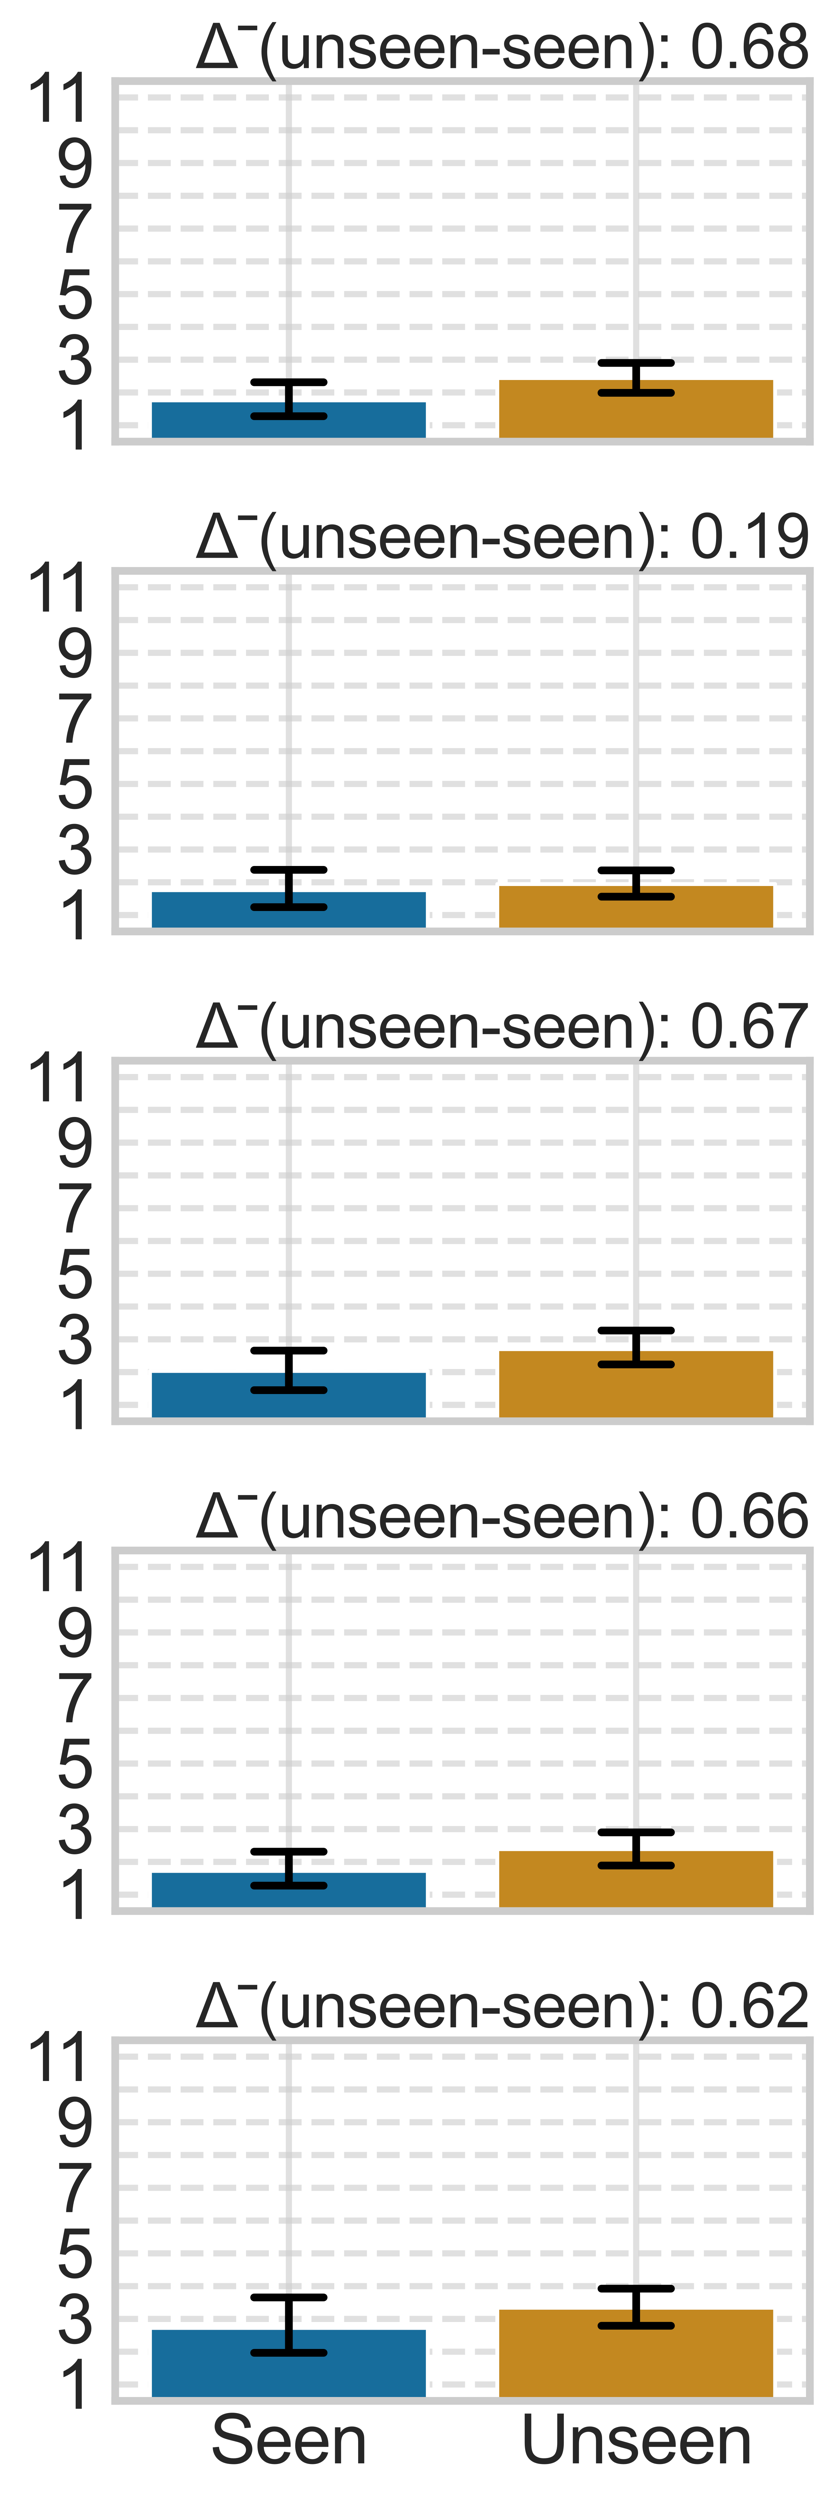 <?xml version="1.0" encoding="utf-8" standalone="no"?>
<!DOCTYPE svg PUBLIC "-//W3C//DTD SVG 1.1//EN"
  "http://www.w3.org/Graphics/SVG/1.1/DTD/svg11.dtd">
<svg xmlns:xlink="http://www.w3.org/1999/xlink" width="108pt" height="324pt" viewBox="0 0 108 324" xmlns="http://www.w3.org/2000/svg" version="1.1">
 <defs>
  <style type="text/css">*{stroke-linejoin: round; stroke-linecap: butt}</style>
 </defs>
 <g id="figure_1">
  <g id="patch_1">
   <path d="M 0 324 
L 108 324 
L 108 0 
L 0 0 
z
" style="fill: #ffffff"/>
  </g>
  <g id="axes_1">
   <g id="patch_2">
    <path d="M 14.938 57.236 
L 105 57.236 
L 105 10.508 
L 14.938 10.508 
z
" style="fill: #ffffff"/>
   </g>
   <g id="matplotlib.axis_1">
    <g id="xtick_1">
     <g id="line2d_1">
      <path d="M 37.454 57.236 
L 37.454 10.508 
" clip-path="url(#p4c65b1dfe6)" style="fill: none; stroke: #cccccc; stroke-opacity: 0.6; stroke-width: 0.8; stroke-linecap: round"/>
     </g>
    </g>
    <g id="xtick_2">
     <g id="line2d_2">
      <path d="M 82.484 57.236 
L 82.484 10.508 
" clip-path="url(#p4c65b1dfe6)" style="fill: none; stroke: #cccccc; stroke-opacity: 0.6; stroke-width: 0.8; stroke-linecap: round"/>
     </g>
    </g>
   </g>
   <g id="matplotlib.axis_2">
    <g id="ytick_1">
     <g id="line2d_3">
      <path d="M 14.938 55.112 
L 105 55.112 
" clip-path="url(#p4c65b1dfe6)" style="fill: none; stroke-dasharray: 2.96,1.28; stroke-dashoffset: 0; stroke: #cccccc; stroke-opacity: 0.6; stroke-width: 0.8"/>
     </g>
     <g id="text_1">
      <!-- 1 -->
      <g style="fill: #262626" transform="translate(7.245 58.262) scale(0.088 -0.088)">
       <defs>
        <path id="ArialMT-31" d="M 2384 0 
L 1822 0 
L 1822 3584 
Q 1619 3391 1289 3197 
Q 959 3003 697 2906 
L 697 3450 
Q 1169 3672 1522 3987 
Q 1875 4303 2022 4600 
L 2384 4600 
L 2384 0 
z
" transform="scale(0.016)"/>
       </defs>
       <use xlink:href="#ArialMT-31"/>
      </g>
     </g>
    </g>
    <g id="ytick_2">
     <g id="line2d_4">
      <path d="M 14.938 50.864 
L 105 50.864 
" clip-path="url(#p4c65b1dfe6)" style="fill: none; stroke-dasharray: 2.96,1.28; stroke-dashoffset: 0; stroke: #cccccc; stroke-opacity: 0.6; stroke-width: 0.8"/>
     </g>
    </g>
    <g id="ytick_3">
     <g id="line2d_5">
      <path d="M 14.938 46.616 
L 105 46.616 
" clip-path="url(#p4c65b1dfe6)" style="fill: none; stroke-dasharray: 2.96,1.28; stroke-dashoffset: 0; stroke: #cccccc; stroke-opacity: 0.6; stroke-width: 0.8"/>
     </g>
     <g id="text_2">
      <!-- 3 -->
      <g style="fill: #262626" transform="translate(7.245 49.766) scale(0.088 -0.088)">
       <defs>
        <path id="ArialMT-33" d="M 269 1209 
L 831 1284 
Q 928 806 1161 595 
Q 1394 384 1728 384 
Q 2125 384 2398 659 
Q 2672 934 2672 1341 
Q 2672 1728 2419 1979 
Q 2166 2231 1775 2231 
Q 1616 2231 1378 2169 
L 1441 2663 
Q 1497 2656 1531 2656 
Q 1891 2656 2178 2843 
Q 2466 3031 2466 3422 
Q 2466 3731 2256 3934 
Q 2047 4138 1716 4138 
Q 1388 4138 1169 3931 
Q 950 3725 888 3313 
L 325 3413 
Q 428 3978 793 4289 
Q 1159 4600 1703 4600 
Q 2078 4600 2393 4439 
Q 2709 4278 2876 4000 
Q 3044 3722 3044 3409 
Q 3044 3113 2884 2869 
Q 2725 2625 2413 2481 
Q 2819 2388 3044 2092 
Q 3269 1797 3269 1353 
Q 3269 753 2831 336 
Q 2394 -81 1725 -81 
Q 1122 -81 723 278 
Q 325 638 269 1209 
z
" transform="scale(0.016)"/>
       </defs>
       <use xlink:href="#ArialMT-33"/>
      </g>
     </g>
    </g>
    <g id="ytick_4">
     <g id="line2d_6">
      <path d="M 14.938 42.368 
L 105 42.368 
" clip-path="url(#p4c65b1dfe6)" style="fill: none; stroke-dasharray: 2.96,1.28; stroke-dashoffset: 0; stroke: #cccccc; stroke-opacity: 0.6; stroke-width: 0.8"/>
     </g>
    </g>
    <g id="ytick_5">
     <g id="line2d_7">
      <path d="M 14.938 38.12 
L 105 38.12 
" clip-path="url(#p4c65b1dfe6)" style="fill: none; stroke-dasharray: 2.96,1.28; stroke-dashoffset: 0; stroke: #cccccc; stroke-opacity: 0.6; stroke-width: 0.8"/>
     </g>
     <g id="text_3">
      <!-- 5 -->
      <g style="fill: #262626" transform="translate(7.245 41.27) scale(0.088 -0.088)">
       <defs>
        <path id="ArialMT-35" d="M 266 1200 
L 856 1250 
Q 922 819 1161 601 
Q 1400 384 1738 384 
Q 2144 384 2425 690 
Q 2706 997 2706 1503 
Q 2706 1984 2436 2262 
Q 2166 2541 1728 2541 
Q 1456 2541 1237 2417 
Q 1019 2294 894 2097 
L 366 2166 
L 809 4519 
L 3088 4519 
L 3088 3981 
L 1259 3981 
L 1013 2750 
Q 1425 3038 1878 3038 
Q 2478 3038 2890 2622 
Q 3303 2206 3303 1553 
Q 3303 931 2941 478 
Q 2500 -78 1738 -78 
Q 1113 -78 717 272 
Q 322 622 266 1200 
z
" transform="scale(0.016)"/>
       </defs>
       <use xlink:href="#ArialMT-35"/>
      </g>
     </g>
    </g>
    <g id="ytick_6">
     <g id="line2d_8">
      <path d="M 14.938 33.872 
L 105 33.872 
" clip-path="url(#p4c65b1dfe6)" style="fill: none; stroke-dasharray: 2.96,1.28; stroke-dashoffset: 0; stroke: #cccccc; stroke-opacity: 0.6; stroke-width: 0.8"/>
     </g>
    </g>
    <g id="ytick_7">
     <g id="line2d_9">
      <path d="M 14.938 29.624 
L 105 29.624 
" clip-path="url(#p4c65b1dfe6)" style="fill: none; stroke-dasharray: 2.96,1.28; stroke-dashoffset: 0; stroke: #cccccc; stroke-opacity: 0.6; stroke-width: 0.8"/>
     </g>
     <g id="text_4">
      <!-- 7 -->
      <g style="fill: #262626" transform="translate(7.245 32.773) scale(0.088 -0.088)">
       <defs>
        <path id="ArialMT-37" d="M 303 3981 
L 303 4522 
L 3269 4522 
L 3269 4084 
Q 2831 3619 2401 2847 
Q 1972 2075 1738 1259 
Q 1569 684 1522 0 
L 944 0 
Q 953 541 1156 1306 
Q 1359 2072 1739 2783 
Q 2119 3494 2547 3981 
L 303 3981 
z
" transform="scale(0.016)"/>
       </defs>
       <use xlink:href="#ArialMT-37"/>
      </g>
     </g>
    </g>
    <g id="ytick_8">
     <g id="line2d_10">
      <path d="M 14.938 25.376 
L 105 25.376 
" clip-path="url(#p4c65b1dfe6)" style="fill: none; stroke-dasharray: 2.96,1.28; stroke-dashoffset: 0; stroke: #cccccc; stroke-opacity: 0.6; stroke-width: 0.8"/>
     </g>
    </g>
    <g id="ytick_9">
     <g id="line2d_11">
      <path d="M 14.938 21.128 
L 105 21.128 
" clip-path="url(#p4c65b1dfe6)" style="fill: none; stroke-dasharray: 2.96,1.28; stroke-dashoffset: 0; stroke: #cccccc; stroke-opacity: 0.6; stroke-width: 0.8"/>
     </g>
     <g id="text_5">
      <!-- 9 -->
      <g style="fill: #262626" transform="translate(7.245 24.277) scale(0.088 -0.088)">
       <defs>
        <path id="ArialMT-39" d="M 350 1059 
L 891 1109 
Q 959 728 1153 556 
Q 1347 384 1650 384 
Q 1909 384 2104 503 
Q 2300 622 2425 820 
Q 2550 1019 2634 1356 
Q 2719 1694 2719 2044 
Q 2719 2081 2716 2156 
Q 2547 1888 2255 1720 
Q 1963 1553 1622 1553 
Q 1053 1553 659 1965 
Q 266 2378 266 3053 
Q 266 3750 677 4175 
Q 1088 4600 1706 4600 
Q 2153 4600 2523 4359 
Q 2894 4119 3086 3673 
Q 3278 3228 3278 2384 
Q 3278 1506 3087 986 
Q 2897 466 2520 194 
Q 2144 -78 1638 -78 
Q 1100 -78 759 220 
Q 419 519 350 1059 
z
M 2653 3081 
Q 2653 3566 2395 3850 
Q 2138 4134 1775 4134 
Q 1400 4134 1122 3828 
Q 844 3522 844 3034 
Q 844 2597 1108 2323 
Q 1372 2050 1759 2050 
Q 2150 2050 2401 2323 
Q 2653 2597 2653 3081 
z
" transform="scale(0.016)"/>
       </defs>
       <use xlink:href="#ArialMT-39"/>
      </g>
     </g>
    </g>
    <g id="ytick_10">
     <g id="line2d_12">
      <path d="M 14.938 16.88 
L 105 16.88 
" clip-path="url(#p4c65b1dfe6)" style="fill: none; stroke-dasharray: 2.96,1.28; stroke-dashoffset: 0; stroke: #cccccc; stroke-opacity: 0.6; stroke-width: 0.8"/>
     </g>
    </g>
    <g id="ytick_11">
     <g id="line2d_13">
      <path d="M 14.938 12.632 
L 105 12.632 
" clip-path="url(#p4c65b1dfe6)" style="fill: none; stroke-dasharray: 2.96,1.28; stroke-dashoffset: 0; stroke: #cccccc; stroke-opacity: 0.6; stroke-width: 0.8"/>
     </g>
     <g id="text_6">
      <!-- 11 -->
      <g style="fill: #262626" transform="translate(3 15.781) scale(0.088 -0.088)">
       <use xlink:href="#ArialMT-31"/>
       <use xlink:href="#ArialMT-31" transform="translate(48.24 0)"/>
      </g>
     </g>
    </g>
   </g>
   <g id="patch_3">
    <path d="M 19.442 59.36 
L 55.466 59.36 
L 55.466 51.89 
L 19.442 51.89 
z
" clip-path="url(#p4c65b1dfe6)" style="fill: #176d9c; stroke: #ffffff; stroke-width: 0.5; stroke-linejoin: miter"/>
   </g>
   <g id="patch_4">
    <path d="M 64.472 59.36 
L 100.497 59.36 
L 100.497 48.997 
L 64.472 48.997 
z
" clip-path="url(#p4c65b1dfe6)" style="fill: #c38820; stroke: #ffffff; stroke-width: 0.5; stroke-linejoin: miter"/>
   </g>
   <g id="line2d_14">
    <path d="M 32.951 53.94 
L 41.957 53.94 
M 37.454 53.94 
L 37.454 49.542 
M 32.951 49.542 
L 41.957 49.542 
" clip-path="url(#p4c65b1dfe6)" style="fill: none; stroke: #000000; stroke-linecap: round"/>
   </g>
   <g id="line2d_15">
    <path d="M 77.981 50.911 
L 86.988 50.911 
M 82.484 50.911 
L 82.484 47.036 
M 77.981 47.036 
L 86.988 47.036 
" clip-path="url(#p4c65b1dfe6)" style="fill: none; stroke: #000000; stroke-linecap: round"/>
   </g>
   <g id="patch_5">
    <path d="M 14.938 57.236 
L 14.938 10.508 
" style="fill: none; stroke: #cccccc; stroke-linejoin: miter; stroke-linecap: square"/>
   </g>
   <g id="patch_6">
    <path d="M 105 57.236 
L 105 10.508 
" style="fill: none; stroke: #cccccc; stroke-linejoin: miter; stroke-linecap: square"/>
   </g>
   <g id="patch_7">
    <path d="M 14.938 57.236 
L 105 57.236 
" style="fill: none; stroke: #cccccc; stroke-linejoin: miter; stroke-linecap: square"/>
   </g>
   <g id="patch_8">
    <path d="M 14.938 10.508 
L 105 10.508 
" style="fill: none; stroke: #cccccc; stroke-linejoin: miter; stroke-linecap: square"/>
   </g>
   <g id="text_7">
    <!-- Δˉ(unseen-seen): 0.68 -->
    <g style="fill: #262626" transform="translate(25.397 8.824) scale(0.08 -0.08)">
     <defs>
      <path id="ArialMT-394" d="M -6 0 
L 1753 4581 
L 2406 4581 
L 4281 0 
L -6 0 
z
M 834 541 
L 3381 541 
L 2391 3150 
Q 2169 3738 2066 4100 
Q 1981 3675 1819 3225 
L 834 541 
z
" transform="scale(0.016)"/>
      <path id="ArialMT-2c9" d="M 91 3834 
L 91 4297 
L 2041 4297 
L 2041 3834 
L 91 3834 
z
" transform="scale(0.016)"/>
      <path id="ArialMT-28" d="M 1497 -1347 
Q 1031 -759 709 28 
Q 388 816 388 1659 
Q 388 2403 628 3084 
Q 909 3875 1497 4659 
L 1900 4659 
Q 1522 4009 1400 3731 
Q 1209 3300 1100 2831 
Q 966 2247 966 1656 
Q 966 153 1900 -1347 
L 1497 -1347 
z
" transform="scale(0.016)"/>
      <path id="ArialMT-75" d="M 2597 0 
L 2597 488 
Q 2209 -75 1544 -75 
Q 1250 -75 995 37 
Q 741 150 617 320 
Q 494 491 444 738 
Q 409 903 409 1263 
L 409 3319 
L 972 3319 
L 972 1478 
Q 972 1038 1006 884 
Q 1059 663 1231 536 
Q 1403 409 1656 409 
Q 1909 409 2131 539 
Q 2353 669 2445 892 
Q 2538 1116 2538 1541 
L 2538 3319 
L 3100 3319 
L 3100 0 
L 2597 0 
z
" transform="scale(0.016)"/>
      <path id="ArialMT-6e" d="M 422 0 
L 422 3319 
L 928 3319 
L 928 2847 
Q 1294 3394 1984 3394 
Q 2284 3394 2536 3286 
Q 2788 3178 2913 3003 
Q 3038 2828 3088 2588 
Q 3119 2431 3119 2041 
L 3119 0 
L 2556 0 
L 2556 2019 
Q 2556 2363 2490 2533 
Q 2425 2703 2258 2804 
Q 2091 2906 1866 2906 
Q 1506 2906 1245 2678 
Q 984 2450 984 1813 
L 984 0 
L 422 0 
z
" transform="scale(0.016)"/>
      <path id="ArialMT-73" d="M 197 991 
L 753 1078 
Q 800 744 1014 566 
Q 1228 388 1613 388 
Q 2000 388 2187 545 
Q 2375 703 2375 916 
Q 2375 1106 2209 1216 
Q 2094 1291 1634 1406 
Q 1016 1563 777 1677 
Q 538 1791 414 1992 
Q 291 2194 291 2438 
Q 291 2659 392 2848 
Q 494 3038 669 3163 
Q 800 3259 1026 3326 
Q 1253 3394 1513 3394 
Q 1903 3394 2198 3281 
Q 2494 3169 2634 2976 
Q 2775 2784 2828 2463 
L 2278 2388 
Q 2241 2644 2061 2787 
Q 1881 2931 1553 2931 
Q 1166 2931 1000 2803 
Q 834 2675 834 2503 
Q 834 2394 903 2306 
Q 972 2216 1119 2156 
Q 1203 2125 1616 2013 
Q 2213 1853 2448 1751 
Q 2684 1650 2818 1456 
Q 2953 1263 2953 975 
Q 2953 694 2789 445 
Q 2625 197 2315 61 
Q 2006 -75 1616 -75 
Q 969 -75 630 194 
Q 291 463 197 991 
z
" transform="scale(0.016)"/>
      <path id="ArialMT-65" d="M 2694 1069 
L 3275 997 
Q 3138 488 2766 206 
Q 2394 -75 1816 -75 
Q 1088 -75 661 373 
Q 234 822 234 1631 
Q 234 2469 665 2931 
Q 1097 3394 1784 3394 
Q 2450 3394 2872 2941 
Q 3294 2488 3294 1666 
Q 3294 1616 3291 1516 
L 816 1516 
Q 847 969 1125 678 
Q 1403 388 1819 388 
Q 2128 388 2347 550 
Q 2566 713 2694 1069 
z
M 847 1978 
L 2700 1978 
Q 2663 2397 2488 2606 
Q 2219 2931 1791 2931 
Q 1403 2931 1139 2672 
Q 875 2413 847 1978 
z
" transform="scale(0.016)"/>
      <path id="ArialMT-2d" d="M 203 1375 
L 203 1941 
L 1931 1941 
L 1931 1375 
L 203 1375 
z
" transform="scale(0.016)"/>
      <path id="ArialMT-29" d="M 791 -1347 
L 388 -1347 
Q 1322 153 1322 1656 
Q 1322 2244 1188 2822 
Q 1081 3291 891 3722 
Q 769 4003 388 4659 
L 791 4659 
Q 1378 3875 1659 3084 
Q 1900 2403 1900 1659 
Q 1900 816 1576 28 
Q 1253 -759 791 -1347 
z
" transform="scale(0.016)"/>
      <path id="ArialMT-3a" d="M 578 2678 
L 578 3319 
L 1219 3319 
L 1219 2678 
L 578 2678 
z
M 578 0 
L 578 641 
L 1219 641 
L 1219 0 
L 578 0 
z
" transform="scale(0.016)"/>
      <path id="ArialMT-20" transform="scale(0.016)"/>
      <path id="ArialMT-30" d="M 266 2259 
Q 266 3072 433 3567 
Q 600 4063 929 4331 
Q 1259 4600 1759 4600 
Q 2128 4600 2406 4451 
Q 2684 4303 2865 4023 
Q 3047 3744 3150 3342 
Q 3253 2941 3253 2259 
Q 3253 1453 3087 958 
Q 2922 463 2592 192 
Q 2263 -78 1759 -78 
Q 1097 -78 719 397 
Q 266 969 266 2259 
z
M 844 2259 
Q 844 1131 1108 757 
Q 1372 384 1759 384 
Q 2147 384 2411 759 
Q 2675 1134 2675 2259 
Q 2675 3391 2411 3762 
Q 2147 4134 1753 4134 
Q 1366 4134 1134 3806 
Q 844 3388 844 2259 
z
" transform="scale(0.016)"/>
      <path id="ArialMT-2e" d="M 581 0 
L 581 641 
L 1222 641 
L 1222 0 
L 581 0 
z
" transform="scale(0.016)"/>
      <path id="ArialMT-36" d="M 3184 3459 
L 2625 3416 
Q 2550 3747 2413 3897 
Q 2184 4138 1850 4138 
Q 1581 4138 1378 3988 
Q 1113 3794 959 3422 
Q 806 3050 800 2363 
Q 1003 2672 1297 2822 
Q 1591 2972 1913 2972 
Q 2475 2972 2870 2558 
Q 3266 2144 3266 1488 
Q 3266 1056 3080 686 
Q 2894 316 2569 119 
Q 2244 -78 1831 -78 
Q 1128 -78 684 439 
Q 241 956 241 2144 
Q 241 3472 731 4075 
Q 1159 4600 1884 4600 
Q 2425 4600 2770 4297 
Q 3116 3994 3184 3459 
z
M 888 1484 
Q 888 1194 1011 928 
Q 1134 663 1356 523 
Q 1578 384 1822 384 
Q 2178 384 2434 671 
Q 2691 959 2691 1453 
Q 2691 1928 2437 2201 
Q 2184 2475 1800 2475 
Q 1419 2475 1153 2201 
Q 888 1928 888 1484 
z
" transform="scale(0.016)"/>
      <path id="ArialMT-38" d="M 1131 2484 
Q 781 2613 612 2850 
Q 444 3088 444 3419 
Q 444 3919 803 4259 
Q 1163 4600 1759 4600 
Q 2359 4600 2725 4251 
Q 3091 3903 3091 3403 
Q 3091 3084 2923 2848 
Q 2756 2613 2416 2484 
Q 2838 2347 3058 2040 
Q 3278 1734 3278 1309 
Q 3278 722 2862 322 
Q 2447 -78 1769 -78 
Q 1091 -78 675 323 
Q 259 725 259 1325 
Q 259 1772 486 2073 
Q 713 2375 1131 2484 
z
M 1019 3438 
Q 1019 3113 1228 2906 
Q 1438 2700 1772 2700 
Q 2097 2700 2305 2904 
Q 2513 3109 2513 3406 
Q 2513 3716 2298 3927 
Q 2084 4138 1766 4138 
Q 1444 4138 1231 3931 
Q 1019 3725 1019 3438 
z
M 838 1322 
Q 838 1081 952 856 
Q 1066 631 1291 507 
Q 1516 384 1775 384 
Q 2178 384 2440 643 
Q 2703 903 2703 1303 
Q 2703 1709 2433 1975 
Q 2163 2241 1756 2241 
Q 1359 2241 1098 1978 
Q 838 1716 838 1322 
z
" transform="scale(0.016)"/>
     </defs>
     <use xlink:href="#ArialMT-394"/>
     <use xlink:href="#ArialMT-2c9" transform="translate(66.797 0)"/>
     <use xlink:href="#ArialMT-28" transform="translate(100.098 0)"/>
     <use xlink:href="#ArialMT-75" transform="translate(133.398 0)"/>
     <use xlink:href="#ArialMT-6e" transform="translate(189.014 0)"/>
     <use xlink:href="#ArialMT-73" transform="translate(244.629 0)"/>
     <use xlink:href="#ArialMT-65" transform="translate(294.629 0)"/>
     <use xlink:href="#ArialMT-65" transform="translate(350.244 0)"/>
     <use xlink:href="#ArialMT-6e" transform="translate(405.859 0)"/>
     <use xlink:href="#ArialMT-2d" transform="translate(461.475 0)"/>
     <use xlink:href="#ArialMT-73" transform="translate(494.775 0)"/>
     <use xlink:href="#ArialMT-65" transform="translate(544.775 0)"/>
     <use xlink:href="#ArialMT-65" transform="translate(600.391 0)"/>
     <use xlink:href="#ArialMT-6e" transform="translate(656.006 0)"/>
     <use xlink:href="#ArialMT-29" transform="translate(711.621 0)"/>
     <use xlink:href="#ArialMT-3a" transform="translate(744.922 0)"/>
     <use xlink:href="#ArialMT-20" transform="translate(772.705 0)"/>
     <use xlink:href="#ArialMT-30" transform="translate(800.488 0)"/>
     <use xlink:href="#ArialMT-2e" transform="translate(856.104 0)"/>
     <use xlink:href="#ArialMT-36" transform="translate(883.887 0)"/>
     <use xlink:href="#ArialMT-38" transform="translate(939.502 0)"/>
    </g>
   </g>
  </g>
  <g id="axes_2">
   <g id="patch_9">
    <path d="M 14.938 120.715 
L 105 120.715 
L 105 73.987 
L 14.938 73.987 
z
" style="fill: #ffffff"/>
   </g>
   <g id="matplotlib.axis_3">
    <g id="xtick_3">
     <g id="line2d_16">
      <path d="M 37.454 120.715 
L 37.454 73.987 
" clip-path="url(#p101da872ec)" style="fill: none; stroke: #cccccc; stroke-opacity: 0.6; stroke-width: 0.8; stroke-linecap: round"/>
     </g>
    </g>
    <g id="xtick_4">
     <g id="line2d_17">
      <path d="M 82.484 120.715 
L 82.484 73.987 
" clip-path="url(#p101da872ec)" style="fill: none; stroke: #cccccc; stroke-opacity: 0.6; stroke-width: 0.8; stroke-linecap: round"/>
     </g>
    </g>
   </g>
   <g id="matplotlib.axis_4">
    <g id="ytick_12">
     <g id="line2d_18">
      <path d="M 14.938 118.591 
L 105 118.591 
" clip-path="url(#p101da872ec)" style="fill: none; stroke-dasharray: 2.96,1.28; stroke-dashoffset: 0; stroke: #cccccc; stroke-opacity: 0.6; stroke-width: 0.8"/>
     </g>
     <g id="text_8">
      <!-- 1 -->
      <g style="fill: #262626" transform="translate(7.245 121.741) scale(0.088 -0.088)">
       <use xlink:href="#ArialMT-31"/>
      </g>
     </g>
    </g>
    <g id="ytick_13">
     <g id="line2d_19">
      <path d="M 14.938 114.343 
L 105 114.343 
" clip-path="url(#p101da872ec)" style="fill: none; stroke-dasharray: 2.96,1.28; stroke-dashoffset: 0; stroke: #cccccc; stroke-opacity: 0.6; stroke-width: 0.8"/>
     </g>
    </g>
    <g id="ytick_14">
     <g id="line2d_20">
      <path d="M 14.938 110.095 
L 105 110.095 
" clip-path="url(#p101da872ec)" style="fill: none; stroke-dasharray: 2.96,1.28; stroke-dashoffset: 0; stroke: #cccccc; stroke-opacity: 0.6; stroke-width: 0.8"/>
     </g>
     <g id="text_9">
      <!-- 3 -->
      <g style="fill: #262626" transform="translate(7.245 113.245) scale(0.088 -0.088)">
       <use xlink:href="#ArialMT-33"/>
      </g>
     </g>
    </g>
    <g id="ytick_15">
     <g id="line2d_21">
      <path d="M 14.938 105.847 
L 105 105.847 
" clip-path="url(#p101da872ec)" style="fill: none; stroke-dasharray: 2.96,1.28; stroke-dashoffset: 0; stroke: #cccccc; stroke-opacity: 0.6; stroke-width: 0.8"/>
     </g>
    </g>
    <g id="ytick_16">
     <g id="line2d_22">
      <path d="M 14.938 101.599 
L 105 101.599 
" clip-path="url(#p101da872ec)" style="fill: none; stroke-dasharray: 2.96,1.28; stroke-dashoffset: 0; stroke: #cccccc; stroke-opacity: 0.6; stroke-width: 0.8"/>
     </g>
     <g id="text_10">
      <!-- 5 -->
      <g style="fill: #262626" transform="translate(7.245 104.748) scale(0.088 -0.088)">
       <use xlink:href="#ArialMT-35"/>
      </g>
     </g>
    </g>
    <g id="ytick_17">
     <g id="line2d_23">
      <path d="M 14.938 97.351 
L 105 97.351 
" clip-path="url(#p101da872ec)" style="fill: none; stroke-dasharray: 2.96,1.28; stroke-dashoffset: 0; stroke: #cccccc; stroke-opacity: 0.6; stroke-width: 0.8"/>
     </g>
    </g>
    <g id="ytick_18">
     <g id="line2d_24">
      <path d="M 14.938 93.103 
L 105 93.103 
" clip-path="url(#p101da872ec)" style="fill: none; stroke-dasharray: 2.96,1.28; stroke-dashoffset: 0; stroke: #cccccc; stroke-opacity: 0.6; stroke-width: 0.8"/>
     </g>
     <g id="text_11">
      <!-- 7 -->
      <g style="fill: #262626" transform="translate(7.245 96.252) scale(0.088 -0.088)">
       <use xlink:href="#ArialMT-37"/>
      </g>
     </g>
    </g>
    <g id="ytick_19">
     <g id="line2d_25">
      <path d="M 14.938 88.855 
L 105 88.855 
" clip-path="url(#p101da872ec)" style="fill: none; stroke-dasharray: 2.96,1.28; stroke-dashoffset: 0; stroke: #cccccc; stroke-opacity: 0.6; stroke-width: 0.8"/>
     </g>
    </g>
    <g id="ytick_20">
     <g id="line2d_26">
      <path d="M 14.938 84.607 
L 105 84.607 
" clip-path="url(#p101da872ec)" style="fill: none; stroke-dasharray: 2.96,1.28; stroke-dashoffset: 0; stroke: #cccccc; stroke-opacity: 0.6; stroke-width: 0.8"/>
     </g>
     <g id="text_12">
      <!-- 9 -->
      <g style="fill: #262626" transform="translate(7.245 87.756) scale(0.088 -0.088)">
       <use xlink:href="#ArialMT-39"/>
      </g>
     </g>
    </g>
    <g id="ytick_21">
     <g id="line2d_27">
      <path d="M 14.938 80.359 
L 105 80.359 
" clip-path="url(#p101da872ec)" style="fill: none; stroke-dasharray: 2.96,1.28; stroke-dashoffset: 0; stroke: #cccccc; stroke-opacity: 0.6; stroke-width: 0.8"/>
     </g>
    </g>
    <g id="ytick_22">
     <g id="line2d_28">
      <path d="M 14.938 76.111 
L 105 76.111 
" clip-path="url(#p101da872ec)" style="fill: none; stroke-dasharray: 2.96,1.28; stroke-dashoffset: 0; stroke: #cccccc; stroke-opacity: 0.6; stroke-width: 0.8"/>
     </g>
     <g id="text_13">
      <!-- 11 -->
      <g style="fill: #262626" transform="translate(3 79.26) scale(0.088 -0.088)">
       <use xlink:href="#ArialMT-31"/>
       <use xlink:href="#ArialMT-31" transform="translate(48.24 0)"/>
      </g>
     </g>
    </g>
   </g>
   <g id="patch_10">
    <path d="M 19.442 122.839 
L 55.466 122.839 
L 55.466 115.369 
L 19.442 115.369 
z
" clip-path="url(#p101da872ec)" style="fill: #176d9c; stroke: #ffffff; stroke-width: 0.5; stroke-linejoin: miter"/>
   </g>
   <g id="patch_11">
    <path d="M 64.472 122.839 
L 100.497 122.839 
L 100.497 114.577 
L 64.472 114.577 
z
" clip-path="url(#p101da872ec)" style="fill: #c38820; stroke: #ffffff; stroke-width: 0.5; stroke-linejoin: miter"/>
   </g>
   <g id="line2d_29">
    <path d="M 32.951 117.566 
L 41.957 117.566 
M 37.454 117.566 
L 37.454 112.732 
M 32.951 112.732 
L 41.957 112.732 
" clip-path="url(#p101da872ec)" style="fill: none; stroke: #000000; stroke-linecap: round"/>
   </g>
   <g id="line2d_30">
    <path d="M 77.981 116.21 
L 86.988 116.21 
M 82.484 116.21 
L 82.484 112.803 
M 77.981 112.803 
L 86.988 112.803 
" clip-path="url(#p101da872ec)" style="fill: none; stroke: #000000; stroke-linecap: round"/>
   </g>
   <g id="patch_12">
    <path d="M 14.938 120.715 
L 14.938 73.987 
" style="fill: none; stroke: #cccccc; stroke-linejoin: miter; stroke-linecap: square"/>
   </g>
   <g id="patch_13">
    <path d="M 105 120.715 
L 105 73.987 
" style="fill: none; stroke: #cccccc; stroke-linejoin: miter; stroke-linecap: square"/>
   </g>
   <g id="patch_14">
    <path d="M 14.938 120.715 
L 105 120.715 
" style="fill: none; stroke: #cccccc; stroke-linejoin: miter; stroke-linecap: square"/>
   </g>
   <g id="patch_15">
    <path d="M 14.938 73.987 
L 105 73.987 
" style="fill: none; stroke: #cccccc; stroke-linejoin: miter; stroke-linecap: square"/>
   </g>
   <g id="text_14">
    <!-- Δˉ(unseen-seen): 0.19 -->
    <g style="fill: #262626" transform="translate(25.397 72.303) scale(0.08 -0.08)">
     <use xlink:href="#ArialMT-394"/>
     <use xlink:href="#ArialMT-2c9" transform="translate(66.797 0)"/>
     <use xlink:href="#ArialMT-28" transform="translate(100.098 0)"/>
     <use xlink:href="#ArialMT-75" transform="translate(133.398 0)"/>
     <use xlink:href="#ArialMT-6e" transform="translate(189.014 0)"/>
     <use xlink:href="#ArialMT-73" transform="translate(244.629 0)"/>
     <use xlink:href="#ArialMT-65" transform="translate(294.629 0)"/>
     <use xlink:href="#ArialMT-65" transform="translate(350.244 0)"/>
     <use xlink:href="#ArialMT-6e" transform="translate(405.859 0)"/>
     <use xlink:href="#ArialMT-2d" transform="translate(461.475 0)"/>
     <use xlink:href="#ArialMT-73" transform="translate(494.775 0)"/>
     <use xlink:href="#ArialMT-65" transform="translate(544.775 0)"/>
     <use xlink:href="#ArialMT-65" transform="translate(600.391 0)"/>
     <use xlink:href="#ArialMT-6e" transform="translate(656.006 0)"/>
     <use xlink:href="#ArialMT-29" transform="translate(711.621 0)"/>
     <use xlink:href="#ArialMT-3a" transform="translate(744.922 0)"/>
     <use xlink:href="#ArialMT-20" transform="translate(772.705 0)"/>
     <use xlink:href="#ArialMT-30" transform="translate(800.488 0)"/>
     <use xlink:href="#ArialMT-2e" transform="translate(856.104 0)"/>
     <use xlink:href="#ArialMT-31" transform="translate(883.887 0)"/>
     <use xlink:href="#ArialMT-39" transform="translate(939.502 0)"/>
    </g>
   </g>
  </g>
  <g id="axes_3">
   <g id="patch_16">
    <path d="M 14.938 184.194 
L 105 184.194 
L 105 137.466 
L 14.938 137.466 
z
" style="fill: #ffffff"/>
   </g>
   <g id="matplotlib.axis_5">
    <g id="xtick_5">
     <g id="line2d_31">
      <path d="M 37.454 184.194 
L 37.454 137.466 
" clip-path="url(#p49f3621a9a)" style="fill: none; stroke: #cccccc; stroke-opacity: 0.6; stroke-width: 0.8; stroke-linecap: round"/>
     </g>
    </g>
    <g id="xtick_6">
     <g id="line2d_32">
      <path d="M 82.484 184.194 
L 82.484 137.466 
" clip-path="url(#p49f3621a9a)" style="fill: none; stroke: #cccccc; stroke-opacity: 0.6; stroke-width: 0.8; stroke-linecap: round"/>
     </g>
    </g>
   </g>
   <g id="matplotlib.axis_6">
    <g id="ytick_23">
     <g id="line2d_33">
      <path d="M 14.938 182.07 
L 105 182.07 
" clip-path="url(#p49f3621a9a)" style="fill: none; stroke-dasharray: 2.96,1.28; stroke-dashoffset: 0; stroke: #cccccc; stroke-opacity: 0.6; stroke-width: 0.8"/>
     </g>
     <g id="text_15">
      <!-- 1 -->
      <g style="fill: #262626" transform="translate(7.245 185.22) scale(0.088 -0.088)">
       <use xlink:href="#ArialMT-31"/>
      </g>
     </g>
    </g>
    <g id="ytick_24">
     <g id="line2d_34">
      <path d="M 14.938 177.822 
L 105 177.822 
" clip-path="url(#p49f3621a9a)" style="fill: none; stroke-dasharray: 2.96,1.28; stroke-dashoffset: 0; stroke: #cccccc; stroke-opacity: 0.6; stroke-width: 0.8"/>
     </g>
    </g>
    <g id="ytick_25">
     <g id="line2d_35">
      <path d="M 14.938 173.574 
L 105 173.574 
" clip-path="url(#p49f3621a9a)" style="fill: none; stroke-dasharray: 2.96,1.28; stroke-dashoffset: 0; stroke: #cccccc; stroke-opacity: 0.6; stroke-width: 0.8"/>
     </g>
     <g id="text_16">
      <!-- 3 -->
      <g style="fill: #262626" transform="translate(7.245 176.723) scale(0.088 -0.088)">
       <use xlink:href="#ArialMT-33"/>
      </g>
     </g>
    </g>
    <g id="ytick_26">
     <g id="line2d_36">
      <path d="M 14.938 169.326 
L 105 169.326 
" clip-path="url(#p49f3621a9a)" style="fill: none; stroke-dasharray: 2.96,1.28; stroke-dashoffset: 0; stroke: #cccccc; stroke-opacity: 0.6; stroke-width: 0.8"/>
     </g>
    </g>
    <g id="ytick_27">
     <g id="line2d_37">
      <path d="M 14.938 165.078 
L 105 165.078 
" clip-path="url(#p49f3621a9a)" style="fill: none; stroke-dasharray: 2.96,1.28; stroke-dashoffset: 0; stroke: #cccccc; stroke-opacity: 0.6; stroke-width: 0.8"/>
     </g>
     <g id="text_17">
      <!-- 5 -->
      <g style="fill: #262626" transform="translate(7.245 168.227) scale(0.088 -0.088)">
       <use xlink:href="#ArialMT-35"/>
      </g>
     </g>
    </g>
    <g id="ytick_28">
     <g id="line2d_38">
      <path d="M 14.938 160.83 
L 105 160.83 
" clip-path="url(#p49f3621a9a)" style="fill: none; stroke-dasharray: 2.96,1.28; stroke-dashoffset: 0; stroke: #cccccc; stroke-opacity: 0.6; stroke-width: 0.8"/>
     </g>
    </g>
    <g id="ytick_29">
     <g id="line2d_39">
      <path d="M 14.938 156.582 
L 105 156.582 
" clip-path="url(#p49f3621a9a)" style="fill: none; stroke-dasharray: 2.96,1.28; stroke-dashoffset: 0; stroke: #cccccc; stroke-opacity: 0.6; stroke-width: 0.8"/>
     </g>
     <g id="text_18">
      <!-- 7 -->
      <g style="fill: #262626" transform="translate(7.245 159.731) scale(0.088 -0.088)">
       <use xlink:href="#ArialMT-37"/>
      </g>
     </g>
    </g>
    <g id="ytick_30">
     <g id="line2d_40">
      <path d="M 14.938 152.334 
L 105 152.334 
" clip-path="url(#p49f3621a9a)" style="fill: none; stroke-dasharray: 2.96,1.28; stroke-dashoffset: 0; stroke: #cccccc; stroke-opacity: 0.6; stroke-width: 0.8"/>
     </g>
    </g>
    <g id="ytick_31">
     <g id="line2d_41">
      <path d="M 14.938 148.086 
L 105 148.086 
" clip-path="url(#p49f3621a9a)" style="fill: none; stroke-dasharray: 2.96,1.28; stroke-dashoffset: 0; stroke: #cccccc; stroke-opacity: 0.6; stroke-width: 0.8"/>
     </g>
     <g id="text_19">
      <!-- 9 -->
      <g style="fill: #262626" transform="translate(7.245 151.235) scale(0.088 -0.088)">
       <use xlink:href="#ArialMT-39"/>
      </g>
     </g>
    </g>
    <g id="ytick_32">
     <g id="line2d_42">
      <path d="M 14.938 143.838 
L 105 143.838 
" clip-path="url(#p49f3621a9a)" style="fill: none; stroke-dasharray: 2.96,1.28; stroke-dashoffset: 0; stroke: #cccccc; stroke-opacity: 0.6; stroke-width: 0.8"/>
     </g>
    </g>
    <g id="ytick_33">
     <g id="line2d_43">
      <path d="M 14.938 139.59 
L 105 139.59 
" clip-path="url(#p49f3621a9a)" style="fill: none; stroke-dasharray: 2.96,1.28; stroke-dashoffset: 0; stroke: #cccccc; stroke-opacity: 0.6; stroke-width: 0.8"/>
     </g>
     <g id="text_20">
      <!-- 11 -->
      <g style="fill: #262626" transform="translate(3 142.739) scale(0.088 -0.088)">
       <use xlink:href="#ArialMT-31"/>
       <use xlink:href="#ArialMT-31" transform="translate(48.24 0)"/>
      </g>
     </g>
    </g>
   </g>
   <g id="patch_17">
    <path d="M 19.442 186.318 
L 55.466 186.318 
L 55.466 177.676 
L 19.442 177.676 
z
" clip-path="url(#p49f3621a9a)" style="fill: #176d9c; stroke: #ffffff; stroke-width: 0.5; stroke-linejoin: miter"/>
   </g>
   <g id="patch_18">
    <path d="M 64.472 186.318 
L 100.497 186.318 
L 100.497 174.848 
L 64.472 174.848 
z
" clip-path="url(#p49f3621a9a)" style="fill: #c38820; stroke: #ffffff; stroke-width: 0.5; stroke-linejoin: miter"/>
   </g>
   <g id="line2d_44">
    <path d="M 32.951 180.166 
L 41.957 180.166 
M 37.454 180.166 
L 37.454 175.039 
M 32.951 175.039 
L 41.957 175.039 
" clip-path="url(#p49f3621a9a)" style="fill: none; stroke: #000000; stroke-linecap: round"/>
   </g>
   <g id="line2d_45">
    <path d="M 77.981 176.831 
L 86.988 176.831 
M 82.484 176.831 
L 82.484 172.439 
M 77.981 172.439 
L 86.988 172.439 
" clip-path="url(#p49f3621a9a)" style="fill: none; stroke: #000000; stroke-linecap: round"/>
   </g>
   <g id="patch_19">
    <path d="M 14.938 184.194 
L 14.938 137.466 
" style="fill: none; stroke: #cccccc; stroke-linejoin: miter; stroke-linecap: square"/>
   </g>
   <g id="patch_20">
    <path d="M 105 184.194 
L 105 137.466 
" style="fill: none; stroke: #cccccc; stroke-linejoin: miter; stroke-linecap: square"/>
   </g>
   <g id="patch_21">
    <path d="M 14.938 184.194 
L 105 184.194 
" style="fill: none; stroke: #cccccc; stroke-linejoin: miter; stroke-linecap: square"/>
   </g>
   <g id="patch_22">
    <path d="M 14.938 137.466 
L 105 137.466 
" style="fill: none; stroke: #cccccc; stroke-linejoin: miter; stroke-linecap: square"/>
   </g>
   <g id="text_21">
    <!-- Δˉ(unseen-seen): 0.67 -->
    <g style="fill: #262626" transform="translate(25.397 135.782) scale(0.08 -0.08)">
     <use xlink:href="#ArialMT-394"/>
     <use xlink:href="#ArialMT-2c9" transform="translate(66.797 0)"/>
     <use xlink:href="#ArialMT-28" transform="translate(100.098 0)"/>
     <use xlink:href="#ArialMT-75" transform="translate(133.398 0)"/>
     <use xlink:href="#ArialMT-6e" transform="translate(189.014 0)"/>
     <use xlink:href="#ArialMT-73" transform="translate(244.629 0)"/>
     <use xlink:href="#ArialMT-65" transform="translate(294.629 0)"/>
     <use xlink:href="#ArialMT-65" transform="translate(350.244 0)"/>
     <use xlink:href="#ArialMT-6e" transform="translate(405.859 0)"/>
     <use xlink:href="#ArialMT-2d" transform="translate(461.475 0)"/>
     <use xlink:href="#ArialMT-73" transform="translate(494.775 0)"/>
     <use xlink:href="#ArialMT-65" transform="translate(544.775 0)"/>
     <use xlink:href="#ArialMT-65" transform="translate(600.391 0)"/>
     <use xlink:href="#ArialMT-6e" transform="translate(656.006 0)"/>
     <use xlink:href="#ArialMT-29" transform="translate(711.621 0)"/>
     <use xlink:href="#ArialMT-3a" transform="translate(744.922 0)"/>
     <use xlink:href="#ArialMT-20" transform="translate(772.705 0)"/>
     <use xlink:href="#ArialMT-30" transform="translate(800.488 0)"/>
     <use xlink:href="#ArialMT-2e" transform="translate(856.104 0)"/>
     <use xlink:href="#ArialMT-36" transform="translate(883.887 0)"/>
     <use xlink:href="#ArialMT-37" transform="translate(939.502 0)"/>
    </g>
   </g>
  </g>
  <g id="axes_4">
   <g id="patch_23">
    <path d="M 14.938 247.673 
L 105 247.673 
L 105 200.944 
L 14.938 200.944 
z
" style="fill: #ffffff"/>
   </g>
   <g id="matplotlib.axis_7">
    <g id="xtick_7">
     <g id="line2d_46">
      <path d="M 37.454 247.673 
L 37.454 200.944 
" clip-path="url(#p84cf2d4acb)" style="fill: none; stroke: #cccccc; stroke-opacity: 0.6; stroke-width: 0.8; stroke-linecap: round"/>
     </g>
    </g>
    <g id="xtick_8">
     <g id="line2d_47">
      <path d="M 82.484 247.673 
L 82.484 200.944 
" clip-path="url(#p84cf2d4acb)" style="fill: none; stroke: #cccccc; stroke-opacity: 0.6; stroke-width: 0.8; stroke-linecap: round"/>
     </g>
    </g>
   </g>
   <g id="matplotlib.axis_8">
    <g id="ytick_34">
     <g id="line2d_48">
      <path d="M 14.938 245.549 
L 105 245.549 
" clip-path="url(#p84cf2d4acb)" style="fill: none; stroke-dasharray: 2.96,1.28; stroke-dashoffset: 0; stroke: #cccccc; stroke-opacity: 0.6; stroke-width: 0.8"/>
     </g>
     <g id="text_22">
      <!-- 1 -->
      <g style="fill: #262626" transform="translate(7.245 248.698) scale(0.088 -0.088)">
       <use xlink:href="#ArialMT-31"/>
      </g>
     </g>
    </g>
    <g id="ytick_35">
     <g id="line2d_49">
      <path d="M 14.938 241.301 
L 105 241.301 
" clip-path="url(#p84cf2d4acb)" style="fill: none; stroke-dasharray: 2.96,1.28; stroke-dashoffset: 0; stroke: #cccccc; stroke-opacity: 0.6; stroke-width: 0.8"/>
     </g>
    </g>
    <g id="ytick_36">
     <g id="line2d_50">
      <path d="M 14.938 237.053 
L 105 237.053 
" clip-path="url(#p84cf2d4acb)" style="fill: none; stroke-dasharray: 2.96,1.28; stroke-dashoffset: 0; stroke: #cccccc; stroke-opacity: 0.6; stroke-width: 0.8"/>
     </g>
     <g id="text_23">
      <!-- 3 -->
      <g style="fill: #262626" transform="translate(7.245 240.202) scale(0.088 -0.088)">
       <use xlink:href="#ArialMT-33"/>
      </g>
     </g>
    </g>
    <g id="ytick_37">
     <g id="line2d_51">
      <path d="M 14.938 232.805 
L 105 232.805 
" clip-path="url(#p84cf2d4acb)" style="fill: none; stroke-dasharray: 2.96,1.28; stroke-dashoffset: 0; stroke: #cccccc; stroke-opacity: 0.6; stroke-width: 0.8"/>
     </g>
    </g>
    <g id="ytick_38">
     <g id="line2d_52">
      <path d="M 14.938 228.557 
L 105 228.557 
" clip-path="url(#p84cf2d4acb)" style="fill: none; stroke-dasharray: 2.96,1.28; stroke-dashoffset: 0; stroke: #cccccc; stroke-opacity: 0.6; stroke-width: 0.8"/>
     </g>
     <g id="text_24">
      <!-- 5 -->
      <g style="fill: #262626" transform="translate(7.245 231.706) scale(0.088 -0.088)">
       <use xlink:href="#ArialMT-35"/>
      </g>
     </g>
    </g>
    <g id="ytick_39">
     <g id="line2d_53">
      <path d="M 14.938 224.309 
L 105 224.309 
" clip-path="url(#p84cf2d4acb)" style="fill: none; stroke-dasharray: 2.96,1.28; stroke-dashoffset: 0; stroke: #cccccc; stroke-opacity: 0.6; stroke-width: 0.8"/>
     </g>
    </g>
    <g id="ytick_40">
     <g id="line2d_54">
      <path d="M 14.938 220.061 
L 105 220.061 
" clip-path="url(#p84cf2d4acb)" style="fill: none; stroke-dasharray: 2.96,1.28; stroke-dashoffset: 0; stroke: #cccccc; stroke-opacity: 0.6; stroke-width: 0.8"/>
     </g>
     <g id="text_25">
      <!-- 7 -->
      <g style="fill: #262626" transform="translate(7.245 223.21) scale(0.088 -0.088)">
       <use xlink:href="#ArialMT-37"/>
      </g>
     </g>
    </g>
    <g id="ytick_41">
     <g id="line2d_55">
      <path d="M 14.938 215.813 
L 105 215.813 
" clip-path="url(#p84cf2d4acb)" style="fill: none; stroke-dasharray: 2.96,1.28; stroke-dashoffset: 0; stroke: #cccccc; stroke-opacity: 0.6; stroke-width: 0.8"/>
     </g>
    </g>
    <g id="ytick_42">
     <g id="line2d_56">
      <path d="M 14.938 211.565 
L 105 211.565 
" clip-path="url(#p84cf2d4acb)" style="fill: none; stroke-dasharray: 2.96,1.28; stroke-dashoffset: 0; stroke: #cccccc; stroke-opacity: 0.6; stroke-width: 0.8"/>
     </g>
     <g id="text_26">
      <!-- 9 -->
      <g style="fill: #262626" transform="translate(7.245 214.714) scale(0.088 -0.088)">
       <use xlink:href="#ArialMT-39"/>
      </g>
     </g>
    </g>
    <g id="ytick_43">
     <g id="line2d_57">
      <path d="M 14.938 207.316 
L 105 207.316 
" clip-path="url(#p84cf2d4acb)" style="fill: none; stroke-dasharray: 2.96,1.28; stroke-dashoffset: 0; stroke: #cccccc; stroke-opacity: 0.6; stroke-width: 0.8"/>
     </g>
    </g>
    <g id="ytick_44">
     <g id="line2d_58">
      <path d="M 14.938 203.068 
L 105 203.068 
" clip-path="url(#p84cf2d4acb)" style="fill: none; stroke-dasharray: 2.96,1.28; stroke-dashoffset: 0; stroke: #cccccc; stroke-opacity: 0.6; stroke-width: 0.8"/>
     </g>
     <g id="text_27">
      <!-- 11 -->
      <g style="fill: #262626" transform="translate(3 206.218) scale(0.088 -0.088)">
       <use xlink:href="#ArialMT-31"/>
       <use xlink:href="#ArialMT-31" transform="translate(48.24 0)"/>
      </g>
     </g>
    </g>
   </g>
   <g id="patch_24">
    <path d="M 19.442 249.797 
L 55.466 249.797 
L 55.466 242.473 
L 19.442 242.473 
z
" clip-path="url(#p84cf2d4acb)" style="fill: #176d9c; stroke: #ffffff; stroke-width: 0.5; stroke-linejoin: miter"/>
   </g>
   <g id="patch_25">
    <path d="M 64.472 249.797 
L 100.497 249.797 
L 100.497 239.649 
L 64.472 239.649 
z
" clip-path="url(#p84cf2d4acb)" style="fill: #c38820; stroke: #ffffff; stroke-width: 0.5; stroke-linejoin: miter"/>
   </g>
   <g id="line2d_59">
    <path d="M 32.951 244.377 
L 41.957 244.377 
M 37.454 244.377 
L 37.454 239.979 
M 32.951 239.979 
L 41.957 239.979 
" clip-path="url(#p84cf2d4acb)" style="fill: none; stroke: #000000; stroke-linecap: round"/>
   </g>
   <g id="line2d_60">
    <path d="M 77.981 241.773 
L 86.988 241.773 
M 82.484 241.773 
L 82.484 237.476 
M 77.981 237.476 
L 86.988 237.476 
" clip-path="url(#p84cf2d4acb)" style="fill: none; stroke: #000000; stroke-linecap: round"/>
   </g>
   <g id="patch_26">
    <path d="M 14.938 247.673 
L 14.938 200.944 
" style="fill: none; stroke: #cccccc; stroke-linejoin: miter; stroke-linecap: square"/>
   </g>
   <g id="patch_27">
    <path d="M 105 247.673 
L 105 200.944 
" style="fill: none; stroke: #cccccc; stroke-linejoin: miter; stroke-linecap: square"/>
   </g>
   <g id="patch_28">
    <path d="M 14.938 247.673 
L 105 247.673 
" style="fill: none; stroke: #cccccc; stroke-linejoin: miter; stroke-linecap: square"/>
   </g>
   <g id="patch_29">
    <path d="M 14.938 200.944 
L 105 200.944 
" style="fill: none; stroke: #cccccc; stroke-linejoin: miter; stroke-linecap: square"/>
   </g>
   <g id="text_28">
    <!-- Δˉ(unseen-seen): 0.66 -->
    <g style="fill: #262626" transform="translate(25.397 199.261) scale(0.08 -0.08)">
     <use xlink:href="#ArialMT-394"/>
     <use xlink:href="#ArialMT-2c9" transform="translate(66.797 0)"/>
     <use xlink:href="#ArialMT-28" transform="translate(100.098 0)"/>
     <use xlink:href="#ArialMT-75" transform="translate(133.398 0)"/>
     <use xlink:href="#ArialMT-6e" transform="translate(189.014 0)"/>
     <use xlink:href="#ArialMT-73" transform="translate(244.629 0)"/>
     <use xlink:href="#ArialMT-65" transform="translate(294.629 0)"/>
     <use xlink:href="#ArialMT-65" transform="translate(350.244 0)"/>
     <use xlink:href="#ArialMT-6e" transform="translate(405.859 0)"/>
     <use xlink:href="#ArialMT-2d" transform="translate(461.475 0)"/>
     <use xlink:href="#ArialMT-73" transform="translate(494.775 0)"/>
     <use xlink:href="#ArialMT-65" transform="translate(544.775 0)"/>
     <use xlink:href="#ArialMT-65" transform="translate(600.391 0)"/>
     <use xlink:href="#ArialMT-6e" transform="translate(656.006 0)"/>
     <use xlink:href="#ArialMT-29" transform="translate(711.621 0)"/>
     <use xlink:href="#ArialMT-3a" transform="translate(744.922 0)"/>
     <use xlink:href="#ArialMT-20" transform="translate(772.705 0)"/>
     <use xlink:href="#ArialMT-30" transform="translate(800.488 0)"/>
     <use xlink:href="#ArialMT-2e" transform="translate(856.104 0)"/>
     <use xlink:href="#ArialMT-36" transform="translate(883.887 0)"/>
     <use xlink:href="#ArialMT-36" transform="translate(939.502 0)"/>
    </g>
   </g>
  </g>
  <g id="axes_5">
   <g id="patch_30">
    <path d="M 14.938 311.152 
L 105 311.152 
L 105 264.423 
L 14.938 264.423 
z
" style="fill: #ffffff"/>
   </g>
   <g id="matplotlib.axis_9">
    <g id="xtick_9">
     <g id="line2d_61">
      <path d="M 37.454 311.152 
L 37.454 264.423 
" clip-path="url(#pf24374aae9)" style="fill: none; stroke: #cccccc; stroke-opacity: 0.6; stroke-width: 0.8; stroke-linecap: round"/>
     </g>
     <g id="text_29">
      <!-- Seen -->
      <g style="fill: #262626" transform="translate(27.178 319.251) scale(0.088 -0.088)">
       <defs>
        <path id="ArialMT-53" d="M 288 1472 
L 859 1522 
Q 900 1178 1048 958 
Q 1197 738 1509 602 
Q 1822 466 2213 466 
Q 2559 466 2825 569 
Q 3091 672 3220 851 
Q 3350 1031 3350 1244 
Q 3350 1459 3225 1620 
Q 3100 1781 2813 1891 
Q 2628 1963 1997 2114 
Q 1366 2266 1113 2400 
Q 784 2572 623 2826 
Q 463 3081 463 3397 
Q 463 3744 659 4045 
Q 856 4347 1234 4503 
Q 1613 4659 2075 4659 
Q 2584 4659 2973 4495 
Q 3363 4331 3572 4012 
Q 3781 3694 3797 3291 
L 3216 3247 
Q 3169 3681 2898 3903 
Q 2628 4125 2100 4125 
Q 1550 4125 1298 3923 
Q 1047 3722 1047 3438 
Q 1047 3191 1225 3031 
Q 1400 2872 2139 2705 
Q 2878 2538 3153 2413 
Q 3553 2228 3743 1945 
Q 3934 1663 3934 1294 
Q 3934 928 3725 604 
Q 3516 281 3123 101 
Q 2731 -78 2241 -78 
Q 1619 -78 1198 103 
Q 778 284 539 648 
Q 300 1013 288 1472 
z
" transform="scale(0.016)"/>
       </defs>
       <use xlink:href="#ArialMT-53"/>
       <use xlink:href="#ArialMT-65" transform="translate(66.699 0)"/>
       <use xlink:href="#ArialMT-65" transform="translate(122.314 0)"/>
       <use xlink:href="#ArialMT-6e" transform="translate(177.93 0)"/>
      </g>
     </g>
    </g>
    <g id="xtick_10">
     <g id="line2d_62">
      <path d="M 82.484 311.152 
L 82.484 264.423 
" clip-path="url(#pf24374aae9)" style="fill: none; stroke: #cccccc; stroke-opacity: 0.6; stroke-width: 0.8; stroke-linecap: round"/>
     </g>
     <g id="text_30">
      <!-- Unseen -->
      <g style="fill: #262626" transform="translate(67.32 319.251) scale(0.088 -0.088)">
       <defs>
        <path id="ArialMT-55" d="M 3500 4581 
L 4106 4581 
L 4106 1934 
Q 4106 1244 3950 837 
Q 3794 431 3386 176 
Q 2978 -78 2316 -78 
Q 1672 -78 1262 144 
Q 853 366 678 786 
Q 503 1206 503 1934 
L 503 4581 
L 1109 4581 
L 1109 1938 
Q 1109 1341 1220 1058 
Q 1331 775 1601 622 
Q 1872 469 2263 469 
Q 2931 469 3215 772 
Q 3500 1075 3500 1938 
L 3500 4581 
z
" transform="scale(0.016)"/>
       </defs>
       <use xlink:href="#ArialMT-55"/>
       <use xlink:href="#ArialMT-6e" transform="translate(72.217 0)"/>
       <use xlink:href="#ArialMT-73" transform="translate(127.832 0)"/>
       <use xlink:href="#ArialMT-65" transform="translate(177.832 0)"/>
       <use xlink:href="#ArialMT-65" transform="translate(233.447 0)"/>
       <use xlink:href="#ArialMT-6e" transform="translate(289.062 0)"/>
      </g>
     </g>
    </g>
   </g>
   <g id="matplotlib.axis_10">
    <g id="ytick_45">
     <g id="line2d_63">
      <path d="M 14.938 309.028 
L 105 309.028 
" clip-path="url(#pf24374aae9)" style="fill: none; stroke-dasharray: 2.96,1.28; stroke-dashoffset: 0; stroke: #cccccc; stroke-opacity: 0.6; stroke-width: 0.8"/>
     </g>
     <g id="text_31">
      <!-- 1 -->
      <g style="fill: #262626" transform="translate(7.245 312.177) scale(0.088 -0.088)">
       <use xlink:href="#ArialMT-31"/>
      </g>
     </g>
    </g>
    <g id="ytick_46">
     <g id="line2d_64">
      <path d="M 14.938 304.78 
L 105 304.78 
" clip-path="url(#pf24374aae9)" style="fill: none; stroke-dasharray: 2.96,1.28; stroke-dashoffset: 0; stroke: #cccccc; stroke-opacity: 0.6; stroke-width: 0.8"/>
     </g>
    </g>
    <g id="ytick_47">
     <g id="line2d_65">
      <path d="M 14.938 300.532 
L 105 300.532 
" clip-path="url(#pf24374aae9)" style="fill: none; stroke-dasharray: 2.96,1.28; stroke-dashoffset: 0; stroke: #cccccc; stroke-opacity: 0.6; stroke-width: 0.8"/>
     </g>
     <g id="text_32">
      <!-- 3 -->
      <g style="fill: #262626" transform="translate(7.245 303.681) scale(0.088 -0.088)">
       <use xlink:href="#ArialMT-33"/>
      </g>
     </g>
    </g>
    <g id="ytick_48">
     <g id="line2d_66">
      <path d="M 14.938 296.284 
L 105 296.284 
" clip-path="url(#pf24374aae9)" style="fill: none; stroke-dasharray: 2.96,1.28; stroke-dashoffset: 0; stroke: #cccccc; stroke-opacity: 0.6; stroke-width: 0.8"/>
     </g>
    </g>
    <g id="ytick_49">
     <g id="line2d_67">
      <path d="M 14.938 292.036 
L 105 292.036 
" clip-path="url(#pf24374aae9)" style="fill: none; stroke-dasharray: 2.96,1.28; stroke-dashoffset: 0; stroke: #cccccc; stroke-opacity: 0.6; stroke-width: 0.8"/>
     </g>
     <g id="text_33">
      <!-- 5 -->
      <g style="fill: #262626" transform="translate(7.245 295.185) scale(0.088 -0.088)">
       <use xlink:href="#ArialMT-35"/>
      </g>
     </g>
    </g>
    <g id="ytick_50">
     <g id="line2d_68">
      <path d="M 14.938 287.788 
L 105 287.788 
" clip-path="url(#pf24374aae9)" style="fill: none; stroke-dasharray: 2.96,1.28; stroke-dashoffset: 0; stroke: #cccccc; stroke-opacity: 0.6; stroke-width: 0.8"/>
     </g>
    </g>
    <g id="ytick_51">
     <g id="line2d_69">
      <path d="M 14.938 283.54 
L 105 283.54 
" clip-path="url(#pf24374aae9)" style="fill: none; stroke-dasharray: 2.96,1.28; stroke-dashoffset: 0; stroke: #cccccc; stroke-opacity: 0.6; stroke-width: 0.8"/>
     </g>
     <g id="text_34">
      <!-- 7 -->
      <g style="fill: #262626" transform="translate(7.245 286.689) scale(0.088 -0.088)">
       <use xlink:href="#ArialMT-37"/>
      </g>
     </g>
    </g>
    <g id="ytick_52">
     <g id="line2d_70">
      <path d="M 14.938 279.291 
L 105 279.291 
" clip-path="url(#pf24374aae9)" style="fill: none; stroke-dasharray: 2.96,1.28; stroke-dashoffset: 0; stroke: #cccccc; stroke-opacity: 0.6; stroke-width: 0.8"/>
     </g>
    </g>
    <g id="ytick_53">
     <g id="line2d_71">
      <path d="M 14.938 275.043 
L 105 275.043 
" clip-path="url(#pf24374aae9)" style="fill: none; stroke-dasharray: 2.96,1.28; stroke-dashoffset: 0; stroke: #cccccc; stroke-opacity: 0.6; stroke-width: 0.8"/>
     </g>
     <g id="text_35">
      <!-- 9 -->
      <g style="fill: #262626" transform="translate(7.245 278.193) scale(0.088 -0.088)">
       <use xlink:href="#ArialMT-39"/>
      </g>
     </g>
    </g>
    <g id="ytick_54">
     <g id="line2d_72">
      <path d="M 14.938 270.795 
L 105 270.795 
" clip-path="url(#pf24374aae9)" style="fill: none; stroke-dasharray: 2.96,1.28; stroke-dashoffset: 0; stroke: #cccccc; stroke-opacity: 0.6; stroke-width: 0.8"/>
     </g>
    </g>
    <g id="ytick_55">
     <g id="line2d_73">
      <path d="M 14.938 266.547 
L 105 266.547 
" clip-path="url(#pf24374aae9)" style="fill: none; stroke-dasharray: 2.96,1.28; stroke-dashoffset: 0; stroke: #cccccc; stroke-opacity: 0.6; stroke-width: 0.8"/>
     </g>
     <g id="text_36">
      <!-- 11 -->
      <g style="fill: #262626" transform="translate(3 269.697) scale(0.088 -0.088)">
       <use xlink:href="#ArialMT-31"/>
       <use xlink:href="#ArialMT-31" transform="translate(48.24 0)"/>
      </g>
     </g>
    </g>
   </g>
   <g id="patch_31">
    <path d="M 19.442 313.276 
L 55.466 313.276 
L 55.466 301.704 
L 19.442 301.704 
z
" clip-path="url(#pf24374aae9)" style="fill: #176d9c; stroke: #ffffff; stroke-width: 0.5; stroke-linejoin: miter"/>
   </g>
   <g id="patch_32">
    <path d="M 64.472 313.276 
L 100.497 313.276 
L 100.497 299.085 
L 64.472 299.085 
z
" clip-path="url(#pf24374aae9)" style="fill: #c38820; stroke: #ffffff; stroke-width: 0.5; stroke-linejoin: miter"/>
   </g>
   <g id="line2d_74">
    <path d="M 32.951 304.926 
L 41.957 304.926 
M 37.454 304.926 
L 37.454 297.749 
M 32.951 297.749 
L 41.957 297.749 
" clip-path="url(#pf24374aae9)" style="fill: none; stroke: #000000; stroke-linecap: round"/>
   </g>
   <g id="line2d_75">
    <path d="M 77.981 301.419 
L 86.988 301.419 
M 82.484 301.419 
L 82.484 296.61 
M 77.981 296.61 
L 86.988 296.61 
" clip-path="url(#pf24374aae9)" style="fill: none; stroke: #000000; stroke-linecap: round"/>
   </g>
   <g id="patch_33">
    <path d="M 14.938 311.152 
L 14.938 264.423 
" style="fill: none; stroke: #cccccc; stroke-linejoin: miter; stroke-linecap: square"/>
   </g>
   <g id="patch_34">
    <path d="M 105 311.152 
L 105 264.423 
" style="fill: none; stroke: #cccccc; stroke-linejoin: miter; stroke-linecap: square"/>
   </g>
   <g id="patch_35">
    <path d="M 14.938 311.152 
L 105 311.152 
" style="fill: none; stroke: #cccccc; stroke-linejoin: miter; stroke-linecap: square"/>
   </g>
   <g id="patch_36">
    <path d="M 14.938 264.423 
L 105 264.423 
" style="fill: none; stroke: #cccccc; stroke-linejoin: miter; stroke-linecap: square"/>
   </g>
   <g id="text_37">
    <!-- Δˉ(unseen-seen): 0.62 -->
    <g style="fill: #262626" transform="translate(25.397 262.74) scale(0.08 -0.08)">
     <defs>
      <path id="ArialMT-32" d="M 3222 541 
L 3222 0 
L 194 0 
Q 188 203 259 391 
Q 375 700 629 1000 
Q 884 1300 1366 1694 
Q 2113 2306 2375 2664 
Q 2638 3022 2638 3341 
Q 2638 3675 2398 3904 
Q 2159 4134 1775 4134 
Q 1369 4134 1125 3890 
Q 881 3647 878 3216 
L 300 3275 
Q 359 3922 746 4261 
Q 1134 4600 1788 4600 
Q 2447 4600 2831 4234 
Q 3216 3869 3216 3328 
Q 3216 3053 3103 2787 
Q 2991 2522 2730 2228 
Q 2469 1934 1863 1422 
Q 1356 997 1212 845 
Q 1069 694 975 541 
L 3222 541 
z
" transform="scale(0.016)"/>
     </defs>
     <use xlink:href="#ArialMT-394"/>
     <use xlink:href="#ArialMT-2c9" transform="translate(66.797 0)"/>
     <use xlink:href="#ArialMT-28" transform="translate(100.098 0)"/>
     <use xlink:href="#ArialMT-75" transform="translate(133.398 0)"/>
     <use xlink:href="#ArialMT-6e" transform="translate(189.014 0)"/>
     <use xlink:href="#ArialMT-73" transform="translate(244.629 0)"/>
     <use xlink:href="#ArialMT-65" transform="translate(294.629 0)"/>
     <use xlink:href="#ArialMT-65" transform="translate(350.244 0)"/>
     <use xlink:href="#ArialMT-6e" transform="translate(405.859 0)"/>
     <use xlink:href="#ArialMT-2d" transform="translate(461.475 0)"/>
     <use xlink:href="#ArialMT-73" transform="translate(494.775 0)"/>
     <use xlink:href="#ArialMT-65" transform="translate(544.775 0)"/>
     <use xlink:href="#ArialMT-65" transform="translate(600.391 0)"/>
     <use xlink:href="#ArialMT-6e" transform="translate(656.006 0)"/>
     <use xlink:href="#ArialMT-29" transform="translate(711.621 0)"/>
     <use xlink:href="#ArialMT-3a" transform="translate(744.922 0)"/>
     <use xlink:href="#ArialMT-20" transform="translate(772.705 0)"/>
     <use xlink:href="#ArialMT-30" transform="translate(800.488 0)"/>
     <use xlink:href="#ArialMT-2e" transform="translate(856.104 0)"/>
     <use xlink:href="#ArialMT-36" transform="translate(883.887 0)"/>
     <use xlink:href="#ArialMT-32" transform="translate(939.502 0)"/>
    </g>
   </g>
  </g>
 </g>
 <defs>
  <clipPath id="p4c65b1dfe6">
   <rect x="14.938" y="10.508" width="90.061" height="46.729"/>
  </clipPath>
  <clipPath id="p101da872ec">
   <rect x="14.938" y="73.987" width="90.061" height="46.729"/>
  </clipPath>
  <clipPath id="p49f3621a9a">
   <rect x="14.938" y="137.466" width="90.061" height="46.729"/>
  </clipPath>
  <clipPath id="p84cf2d4acb">
   <rect x="14.938" y="200.944" width="90.061" height="46.729"/>
  </clipPath>
  <clipPath id="pf24374aae9">
   <rect x="14.938" y="264.423" width="90.061" height="46.729"/>
  </clipPath>
 </defs>
</svg>
